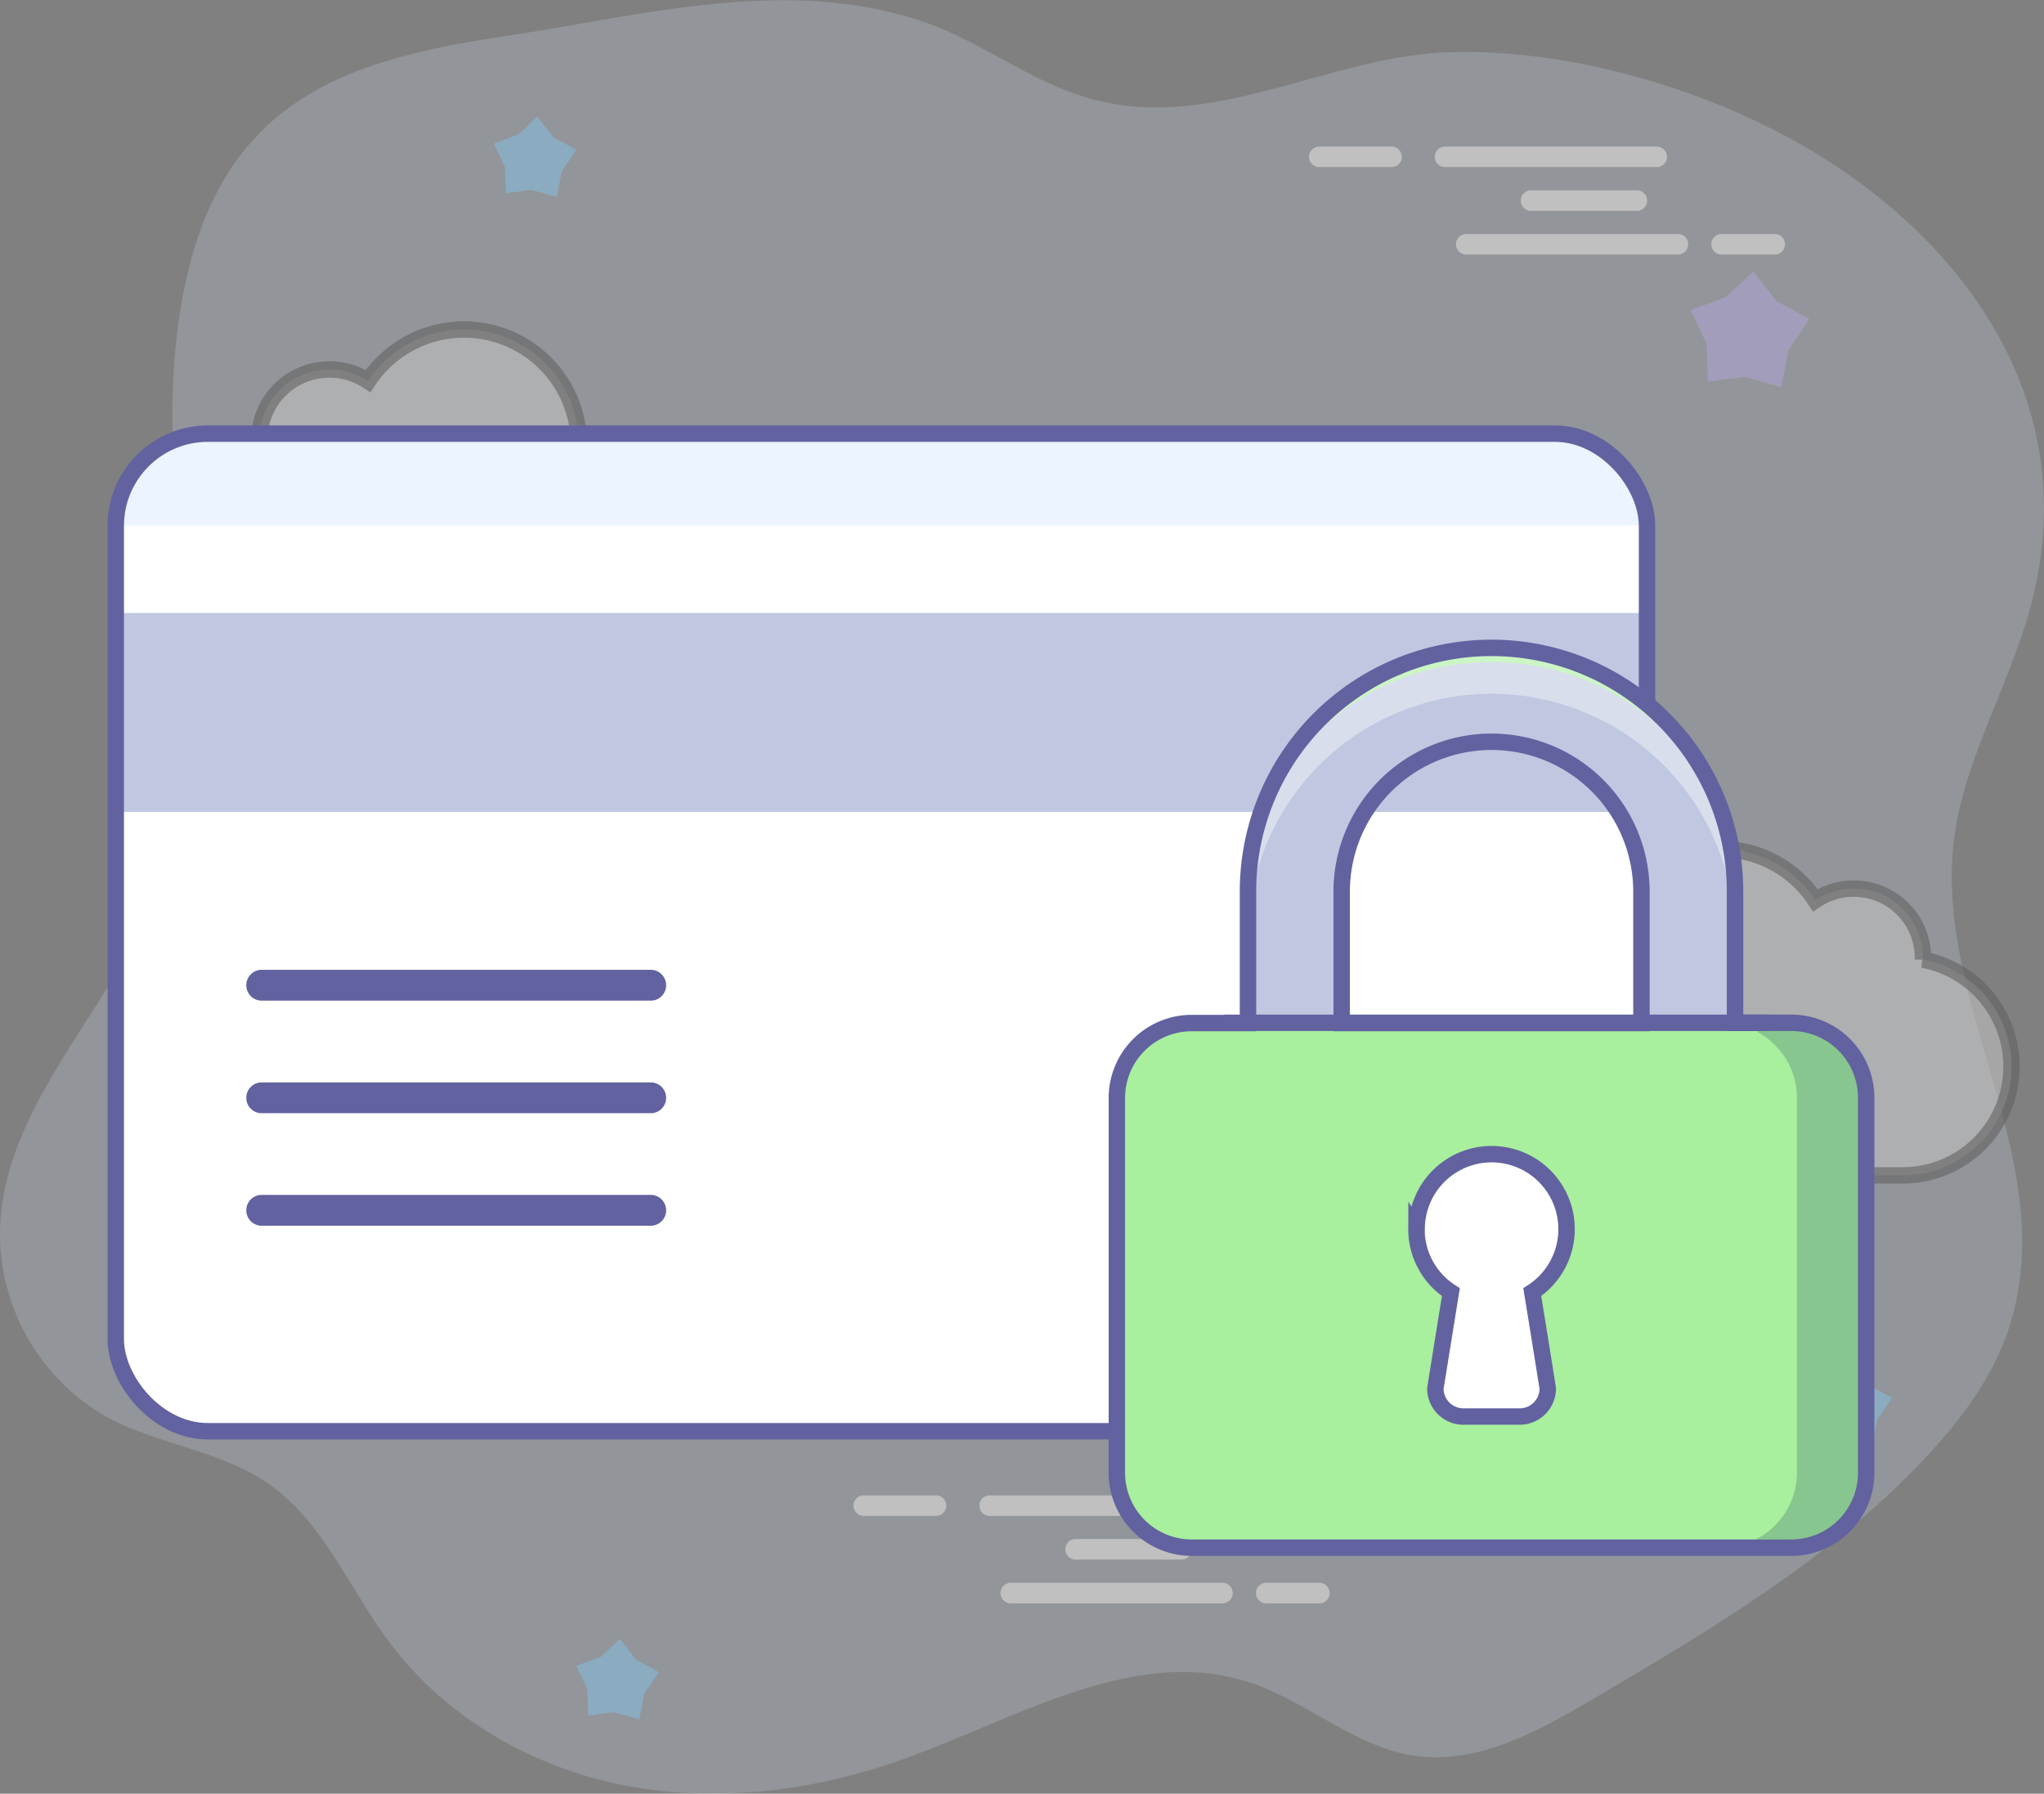 <svg xmlns="http://www.w3.org/2000/svg" viewBox="0 0 248.95 218.44"><rect x="0" y="0" width="248.95" height="218.44" fill="#808080" stroke="none"/><defs><style>.cls-1{opacity:0.5;}.cls-2{fill:#ddebff;}.cls-13,.cls-2{opacity:0.4;}.cls-3{fill:#c2b9f3;}.cls-4{fill:#96d6ff;}.cls-13,.cls-5,.cls-6{fill:#fff;}.cls-6{stroke:#444;opacity:0.6;}.cls-6,.cls-9{stroke-miterlimit:10;stroke-width:2px;}.cls-7{fill:#ebf4ff;}.cls-8{fill:#bfc8e0;}.cls-9{fill:none;stroke:#6262a0;}.cls-10{fill:#6262a0;}.cls-11{fill:#a8ef9e;}.cls-12{fill:#88c68f;}</style></defs><title>Asset 150</title><g id="Layer_2" data-name="Layer 2"><g id="Layer_1-2" data-name="Layer 1"><g class="cls-1"><path class="cls-2" d="M248.42,68.63q-.24,1.56-.6,3.16c-2,9.07-6.83,17.25-9.06,26.26-5.38,21.83,12.26,41.28,6.26,62.57-1.81,6.4-5.84,11.9-10.33,16.71-11.53,12.39-26.23,21.08-40.7,29.6-6.71,3.95-14.07,8-21.71,6.9-7.22-1.07-13.05-6.6-20-8.91-13.86-4.61-28.09,4.17-41.83,9.16-10.84,3.93-22.62,5.54-33.92,3.44S54.45,209.4,47.43,200c-4.84-6.46-8-14.54-14.55-19.18-6-4.26-13.77-4.84-20.16-8.42A25.69,25.69,0,0,1,0,150.33C.08,135.27,12.81,123.84,18.53,110c4.65-11.25,4.56-23.93,3.72-36.12-.95-13.79-2.64-28,.85-41.58,5.32-20.66,20-25.14,38.43-27.9,16.5-2.46,33.73-7.26,50.21-2,7.71,2.45,14.15,8,22.07,9.87,14.49,3.5,28.24-5.43,42.55-5.9,12-.39,24.79,2.71,35.79,7.59C233.36,23.32,252.38,43.09,248.42,68.63Z"/><polygon class="cls-3" points="28.32 151.74 25.27 150.87 22.11 151.26 22 148.09 20.65 145.21 23.63 144.12 25.95 141.94 27.91 144.45 30.7 145.98 28.92 148.62 28.32 151.74"/><polygon class="cls-4" points="67.82 24 64.76 23.13 61.61 23.52 61.49 20.35 60.14 17.47 63.13 16.38 65.45 14.21 67.4 16.71 70.19 18.24 68.41 20.88 67.82 24"/><polygon class="cls-4" points="228.05 176 225 175.13 221.84 175.52 221.73 172.35 220.38 169.47 223.36 168.38 225.68 166.21 227.64 168.71 230.43 170.24 228.65 172.88 228.05 176"/><polygon class="cls-4" points="77.87 209.4 74.81 208.52 71.66 208.92 71.54 205.74 70.19 202.86 73.18 201.78 75.5 199.6 77.45 202.1 80.24 203.64 78.46 206.27 77.87 209.4"/><polygon class="cls-3" points="216.96 47.16 212.56 45.9 208.01 46.47 207.85 41.9 205.9 37.75 210.2 36.18 213.54 33.05 216.36 36.66 220.38 38.86 217.82 42.66 216.96 47.16"/><path class="cls-5" d="M30.19,116.32H56a1.25,1.25,0,0,0,0-2.5H30.19a1.25,1.25,0,0,0,0,2.5Z"/><path class="cls-5" d="M32.62,121.64H45.5a1.25,1.25,0,0,0,0-2.5H32.62a1.25,1.25,0,0,0,0,2.5Z"/><path class="cls-5" d="M62.48,116.32h8.8a1.25,1.25,0,0,0,0-2.5h-8.8a1.25,1.25,0,0,0,0,2.5Z"/><path class="cls-5" d="M15.82,127h6.47a1.25,1.25,0,0,0,0-2.5H15.82a1.25,1.25,0,0,0,0,2.5Z"/><path class="cls-5" d="M27.62,127H53.39a1.25,1.25,0,0,0,0-2.5H27.62a1.25,1.25,0,0,0,0,2.5Z"/><path class="cls-5" d="M146.32,182.11H120.54a1.25,1.25,0,0,0,0,2.5h25.78a1.25,1.25,0,0,0,0-2.5Z"/><path class="cls-5" d="M143.89,187.43H131a1.25,1.25,0,0,0,0,2.5h12.89a1.25,1.25,0,0,0,0-2.5Z"/><path class="cls-5" d="M114,182.11h-8.8a1.25,1.25,0,0,0,0,2.5H114a1.25,1.25,0,0,0,0-2.5Z"/><path class="cls-5" d="M160.69,192.76h-6.47a1.25,1.25,0,0,0,0,2.5h6.47a1.25,1.25,0,0,0,0-2.5Z"/><path class="cls-5" d="M148.89,192.76H123.11a1.25,1.25,0,0,0,0,2.5h25.78a1.25,1.25,0,0,0,0-2.5Z"/><path class="cls-5" d="M201.78,17.85H176a1.25,1.25,0,0,0,0,2.5h25.78a1.25,1.25,0,0,0,0-2.5Z"/><path class="cls-5" d="M199.36,23.18H186.47a1.25,1.25,0,0,0,0,2.5h12.89a1.25,1.25,0,0,0,0-2.5Z"/><path class="cls-5" d="M169.49,17.85h-8.8a1.25,1.25,0,0,0,0,2.5h8.8a1.25,1.25,0,0,0,0-2.5Z"/><path class="cls-5" d="M216.15,28.5h-6.47a1.25,1.25,0,0,0,0,2.5h6.47a1.25,1.25,0,0,0,0-2.5Z"/><path class="cls-5" d="M204.36,28.5H178.58a1.25,1.25,0,0,0,0,2.5h25.78a1.25,1.25,0,0,0,0-2.5Z"/><path class="cls-6" d="M20.65,66.87A13.37,13.37,0,0,0,34,80.25H65.66A13.38,13.38,0,0,0,70.51,54.4v-.3a14,14,0,0,0-25.68-7.69A8.42,8.42,0,0,0,40.11,45a8.51,8.51,0,0,0-8.52,8.52v.22A13.39,13.39,0,0,0,20.65,66.87Z"/><path class="cls-6" d="M234.21,116.87v-.22a8.42,8.42,0,0,0-8.43-8.43,8.34,8.34,0,0,0-4.68,1.42,13.85,13.85,0,0,0-25.42,7.61v.3a13.24,13.24,0,0,0,4.8,25.59h31.31a13.25,13.25,0,0,0,2.41-26.27Z"/></g><rect class="cls-5" x="14.11" y="52.81" width="186.5" height="121.49" rx="11.22" ry="11.22"/><path class="cls-7" d="M200.6,64H14.1A11.21,11.21,0,0,1,25.32,52.81h164A11.23,11.23,0,0,1,200.6,64Z"/><rect class="cls-8" x="14.1" y="74.65" width="186.5" height="24.23"/><rect class="cls-9" x="14.1" y="52.81" width="186.5" height="121.49" rx="11.22" ry="11.22"/><path class="cls-10" d="M31.74,121.86H79.39a1.88,1.88,0,0,0,0-3.75H31.74a1.88,1.88,0,0,0,0,3.75Z"/><path class="cls-10" d="M31.74,135.57H79.39a1.88,1.88,0,0,0,0-3.75H31.74a1.88,1.88,0,0,0,0,3.75Z"/><path class="cls-10" d="M31.74,149.27H79.39a1.88,1.88,0,0,0,0-3.75H31.74a1.88,1.88,0,0,0,0,3.75Z"/><path class="cls-11" d="M152,108.59v16h-6.84a9.12,9.12,0,0,0-9.13,9.13v45.63a9.12,9.12,0,0,0,9.13,9.13h73a9.12,9.12,0,0,0,9.13-9.13V133.69a9.12,9.12,0,0,0-9.13-9.13h-6.84v-16a29.66,29.66,0,0,0-59.32,0Zm11.41,16v-16a18.25,18.25,0,1,1,36.51,0v16Zm9.13,25.1a9.13,9.13,0,1,1,14.08,7.67s.89,5.39,1.89,11.73a3.42,3.42,0,0,1-3.42,3.42h-6.85a3.42,3.42,0,0,1-3.42-3.42l1.89-11.73A9.11,9.11,0,0,1,172.52,149.66Z"/><path class="cls-12" d="M228,133.69v45.62a9.14,9.14,0,0,1-9.14,9.14h-9.14a9.14,9.14,0,0,0,9.14-9.14V133.69a9.15,9.15,0,0,0-4.8-8c.21-.37.39-.73.59-1.1h4.2A9.14,9.14,0,0,1,228,133.69Z"/><path class="cls-8" d="M218.15,124.3H211.3V109c0-15.67-13.27-28.36-29.65-28.36S152,93.34,152,109V124.3h-6.85a9.12,9.12,0,0,0-2.19.26h77.4A9.12,9.12,0,0,0,218.15,124.3Zm-18.25,0h-36.5V109c0-9.64,8.18-17.46,18.25-17.46S199.9,99.37,199.9,109Z"/><path class="cls-13" d="M181.65,84.49a29.65,29.65,0,0,1,29.65,29.65v-5.56a29.65,29.65,0,1,0-59.3,0v5.56A29.65,29.65,0,0,1,181.65,84.49Z"/><path class="cls-9" d="M152,108.59v16h-6.84a9.12,9.12,0,0,0-9.13,9.13v45.63a9.12,9.12,0,0,0,9.13,9.13h73a9.12,9.12,0,0,0,9.13-9.13V133.69a9.12,9.12,0,0,0-9.13-9.13h-6.84v-16a29.66,29.66,0,0,0-59.32,0Zm11.41,16v-16a18.25,18.25,0,1,1,36.51,0v16Zm9.13,25.1a9.13,9.13,0,1,1,14.08,7.67s.89,5.39,1.89,11.73a3.42,3.42,0,0,1-3.42,3.42h-6.85a3.42,3.42,0,0,1-3.42-3.42l1.89-11.73A9.11,9.11,0,0,1,172.52,149.66Z"/><line class="cls-9" x1="149.13" y1="124.56" x2="215.55" y2="124.56"/></g></g></svg>